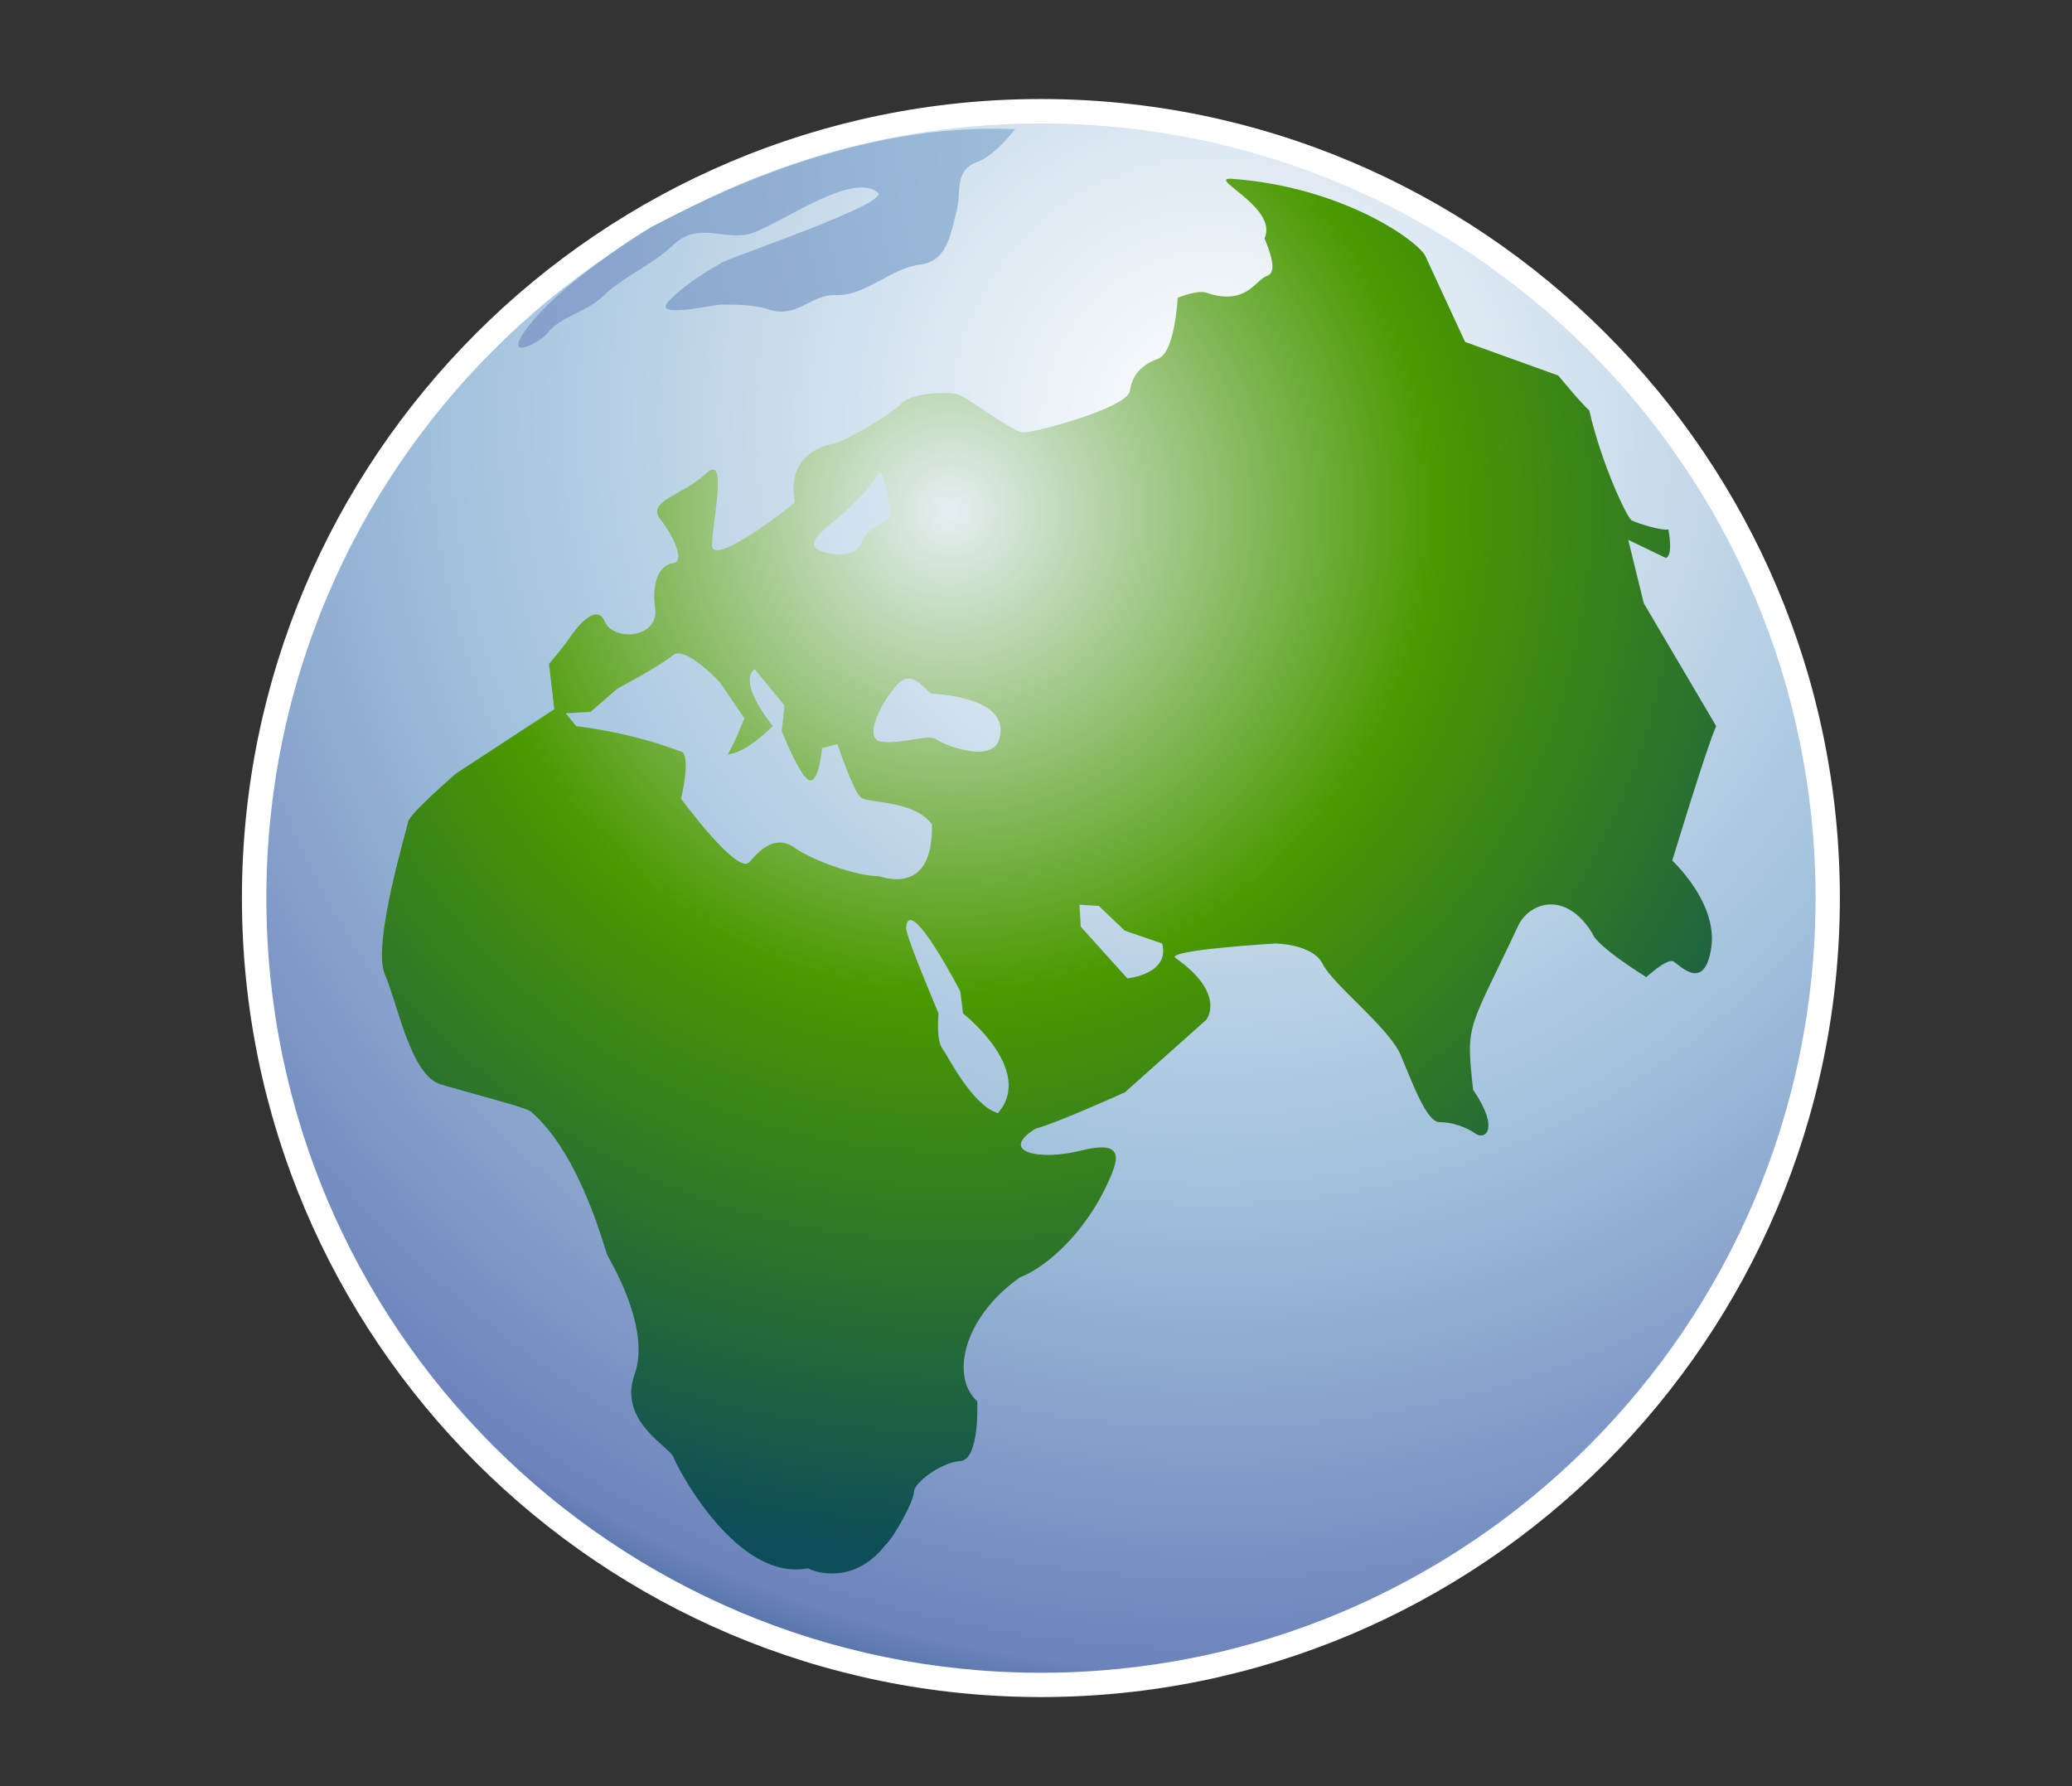 <?xml version="1.0" encoding="UTF-8"?>
<svg xmlns="http://www.w3.org/2000/svg" xmlns:xlink="http://www.w3.org/1999/xlink" contentScriptType="text/ecmascript" width="29" baseProfile="tiny" zoomAndPan="magnify" contentStyleType="text/css" viewBox="0 0 29 25" height="25" preserveAspectRatio="xMidYMid meet" version="1.1">
    <rect x="0" y="0" width="29" height="25" fill="#333333" stroke="none"/>
    <g>
        <path fill="#ffffff" d="M 3.386 12.568 C 3.386 18.736 8.403 23.753 14.569 23.753 C 20.735 23.753 25.751 18.736 25.751 12.568 C 25.751 6.401 20.734 1.386 14.569 1.386 C 8.402 1.386 3.386 6.401 3.386 12.568 z M 4.069 12.568 C 4.069 6.78 8.779 2.07 14.569 2.07 C 20.358 2.07 25.069 6.778 25.069 12.568 C 25.069 18.36 20.358 23.07 14.569 23.07 C 8.78 23.07 4.069 18.359 4.069 12.568 z "/>
        <radialGradient gradientTransform="matrix(3.448 0 0 -3.448 3089.04 4528.034)" gradientUnits="userSpaceOnUse" xlink:type="simple" r="5.817" xlink:actuate="onLoad" cx="-890.976" id="XMLID_4_" cy="1311.512" xlink:show="other">
            <stop stop-color="#ffffff" offset="0"/>
            <stop stop-color="#a2c2dd" offset="0.53"/>
            <stop stop-color="#6c83bb" offset="0.87"/>
            <stop stop-color="#003d6d" offset="1"/>
        </radialGradient>
        <path fill="url(#XMLID_4_)" d="M 25.411 12.568 C 25.411 18.556 20.555 23.413 14.569 23.413 C 8.582 23.413 3.728 18.556 3.728 12.568 C 3.728 6.581 8.583 1.728 14.569 1.728 C 20.554 1.728 25.411 6.581 25.411 12.568 z "/>
        <radialGradient gradientTransform="matrix(3.448 0 0 -3.448 3089.04 4528.034)" gradientUnits="userSpaceOnUse" xlink:type="simple" r="4.47" xlink:actuate="onLoad" cx="-892.042" id="XMLID_5_" cy="1311.147" xlink:show="other">
            <stop stop-color="#e6eef4" offset="0"/>
            <stop stop-color="#4a9900" offset="0.44"/>
            <stop stop-color="#0e4e58" offset="0.94"/>
            <stop stop-color="#0e4e58" offset="1"/>
        </radialGradient>
        <path fill="url(#XMLID_5_)" d="M 19.944 3.572 L 20.506 4.786 L 21.809 5.256 C 21.809 5.256 22.136 5.652 22.244 5.745 C 22.408 6.469 22.768 7.248 22.84 7.285 C 22.913 7.321 23.239 7.429 23.351 7.411 C 23.422 7.809 23.314 7.809 23.314 7.809 L 22.789 7.556 L 23.007 8.444 L 24.02 10.163 C 23.894 10.434 23.405 12.046 23.405 12.046 C 23.405 12.046 24.04 12.627 23.952 13.26 C 23.859 13.893 23.515 13.513 23.424 13.459 C 23.335 13.404 23.042 13.677 23.042 13.677 C 23.042 13.677 22.337 13.242 22.285 13.06 C 21.902 12.445 21.397 12.644 21.251 12.953 C 20.549 14.448 20.512 14.299 20.618 15.253 C 21.001 15.816 20.779 15.959 20.653 15.868 C 20.528 15.778 20.328 15.706 20.146 15.706 C 19.964 15.706 19.764 15.143 19.603 14.765 C 19.439 14.382 18.66 13.786 18.514 13.495 C 18.371 13.206 17.843 13.206 17.843 13.206 C 17.843 13.206 16.341 13.296 16.448 13.405 C 17.173 13.913 16.883 14.274 16.883 14.274 L 15.744 15.289 C 15.744 15.289 14.784 15.724 14.494 15.797 C 13.968 16.123 14.548 16.251 15.125 16.105 C 15.706 15.959 15.652 16.196 15.561 16.429 C 15.236 17.224 14.655 17.733 14.277 17.878 C 13.481 18.437 13.298 19.272 13.678 19.613 C 13.678 19.613 13.715 20.429 13.443 20.449 C 13.172 20.468 12.792 20.753 12.792 20.881 C 12.792 21.01 12.503 21.533 12.393 21.624 C 12.013 22.114 11.524 22.058 11.307 21.951 C 10.308 22.144 9.478 20.54 9.424 20.393 C 9.371 20.25 8.646 19.888 8.882 19.239 C 9.116 18.585 8.536 17.642 8.502 17.571 C 8.463 17.498 8.135 16.168 7.432 15.559 C 7.357 15.496 6.582 15.303 6.165 15.176 C 5.748 15.049 5.567 14.054 5.386 13.636 C 5.206 13.219 5.694 11.609 5.713 11.5 C 5.731 11.391 6.382 10.827 6.382 10.827 L 7.758 9.927 L 7.684 9.293 C 7.684 9.293 7.883 9.059 7.956 8.951 C 8.028 8.842 8.337 8.407 8.463 8.698 C 8.59 8.987 9.224 8.932 9.17 8.516 C 9.113 8.1 9.26 7.9 9.422 7.882 C 9.585 7.864 9.44 7.521 9.241 7.267 C 9.042 7.013 9.547 6.94 9.876 6.632 C 10.202 6.324 9.966 7.303 9.966 7.629 C 9.966 7.954 11.071 7.085 11.125 7.031 C 10.999 6.397 11.505 6.235 11.649 6.216 C 11.795 6.197 12.446 5.819 12.609 5.653 C 12.771 5.49 13.224 5.49 13.369 5.51 C 13.514 5.527 14.165 6.053 14.328 6.053 C 14.492 6.053 15.777 5.709 15.813 5.473 C 15.849 5.239 15.976 5.11 16.212 5.019 C 16.446 4.931 16.483 4.167 16.483 4.167 C 16.483 4.167 16.762 4.054 16.882 4.096 C 17.441 4.289 17.571 3.916 17.734 3.861 C 17.896 3.807 17.754 3.481 17.699 3.336 C 17.897 2.901 16.865 2.476 17.245 2.503 C 18.731 2.612 19.78 3.318 19.944 3.572 z M 7.918 9.983 L 8.064 10.164 C 8.064 10.164 8.812 10.24 9.553 10.528 C 9.667 10.642 9.531 11.178 9.531 11.178 C 9.531 11.178 10.328 12.264 10.49 12.066 C 10.654 11.867 10.871 11.686 11.124 11.867 C 11.377 12.048 11.993 12.264 12.302 12.264 C 12.429 12.301 13.062 12.499 13.044 11.54 C 12.794 11.194 12.156 11.25 12.047 11.16 C 11.94 11.069 11.721 10.416 11.721 10.416 L 11.505 10.471 C 11.505 10.471 11.468 10.924 11.341 10.924 C 11.215 10.924 10.942 10.236 10.942 10.236 L 10.98 9.874 L 10.563 9.366 C 10.563 9.366 10.292 9.493 10.816 10.162 C 10.816 10.162 10.452 10.541 10.182 10.56 C 10.254 10.47 10.418 10.053 10.418 10.053 L 10.074 9.548 C 10.074 9.548 9.59 9.03 9.423 9.168 C 9.224 9.331 8.643 9.637 8.643 9.637 L 8.264 9.965 L 7.918 9.983 z M 12.302 6.615 C 11.913 7.243 11.346 7.421 11.396 7.646 C 11.416 7.737 11.959 7.865 12.048 7.611 C 12.14 7.357 12.465 7.303 12.465 7.194 C 12.465 7.085 12.352 6.534 12.302 6.615 z M 13.044 9.711 C 12.954 9.675 12.772 9.349 12.555 9.584 C 12.339 9.82 12.066 10.345 12.339 10.382 C 12.61 10.417 13.008 10.272 13.098 10.345 C 13.188 10.417 13.882 10.702 13.986 10.345 C 14.163 9.737 13.044 9.711 13.044 9.711 z M 12.682 12.988 C 12.675 13.098 13.136 14.186 13.136 14.186 C 13.136 14.186 13.098 14.547 13.188 14.674 C 13.28 14.803 13.605 15.469 13.967 15.58 C 14.491 14.977 13.479 14.185 13.479 14.185 L 13.441 13.878 C 13.442 13.876 12.717 12.482 12.682 12.988 z M 15.108 12.664 L 15.127 12.971 L 15.778 13.694 C 15.778 13.694 16.378 13.638 16.266 13.206 L 15.742 13.026 L 15.378 12.679 L 15.108 12.664 z "/>
        <radialGradient gradientTransform="matrix(3.448 0 0 -3.448 3089.04 4528.034)" gradientUnits="userSpaceOnUse" xlink:type="simple" r="7.605" xlink:actuate="onLoad" cx="-890.604" id="XMLID_6_" cy="1312.637" xlink:show="other">
            <stop stop-color="#a2c2dd" offset="0"/>
            <stop stop-color="#a2c2dd" offset="0.1"/>
            <stop stop-color="#6c83bb" offset="0.71"/>
            <stop stop-color="#003d6d" offset="0.99"/>
            <stop stop-color="#003d6d" offset="1"/>
        </radialGradient>
        <path fill="url(#XMLID_6_)" d="M 9.118 3.176 C 8.547 3.521 7.626 4.185 7.313 4.684 C 7.088 5.039 7.566 4.79 7.667 4.658 C 7.834 4.435 8.206 4.37 8.437 4.148 C 8.734 3.863 9.116 3.718 9.416 3.435 C 9.753 3.112 10.073 3.34 10.439 3.285 C 10.804 3.23 11.907 2.374 12.287 2.696 C 12.462 2.843 10.253 3.592 10.117 3.669 C 9.854 3.817 9.579 3.991 9.368 4.204 C 9.101 4.478 9.97 4.263 10.099 4.263 C 10.318 4.263 10.558 4.263 10.767 4.334 C 11.155 4.459 11.357 4.117 11.697 4.13 C 12.124 4.143 12.456 3.756 12.875 3.704 C 13.263 3.656 13.304 3.269 13.388 2.958 C 13.463 2.681 13.345 2.393 13.678 2.266 C 13.89 2.183 14.068 1.98 14.209 1.807 C 11.929 1.71 9.909 2.769 9.118 3.176 "/>
        <rect width="29" fill="none" height="25"/>
    </g>
</svg>
